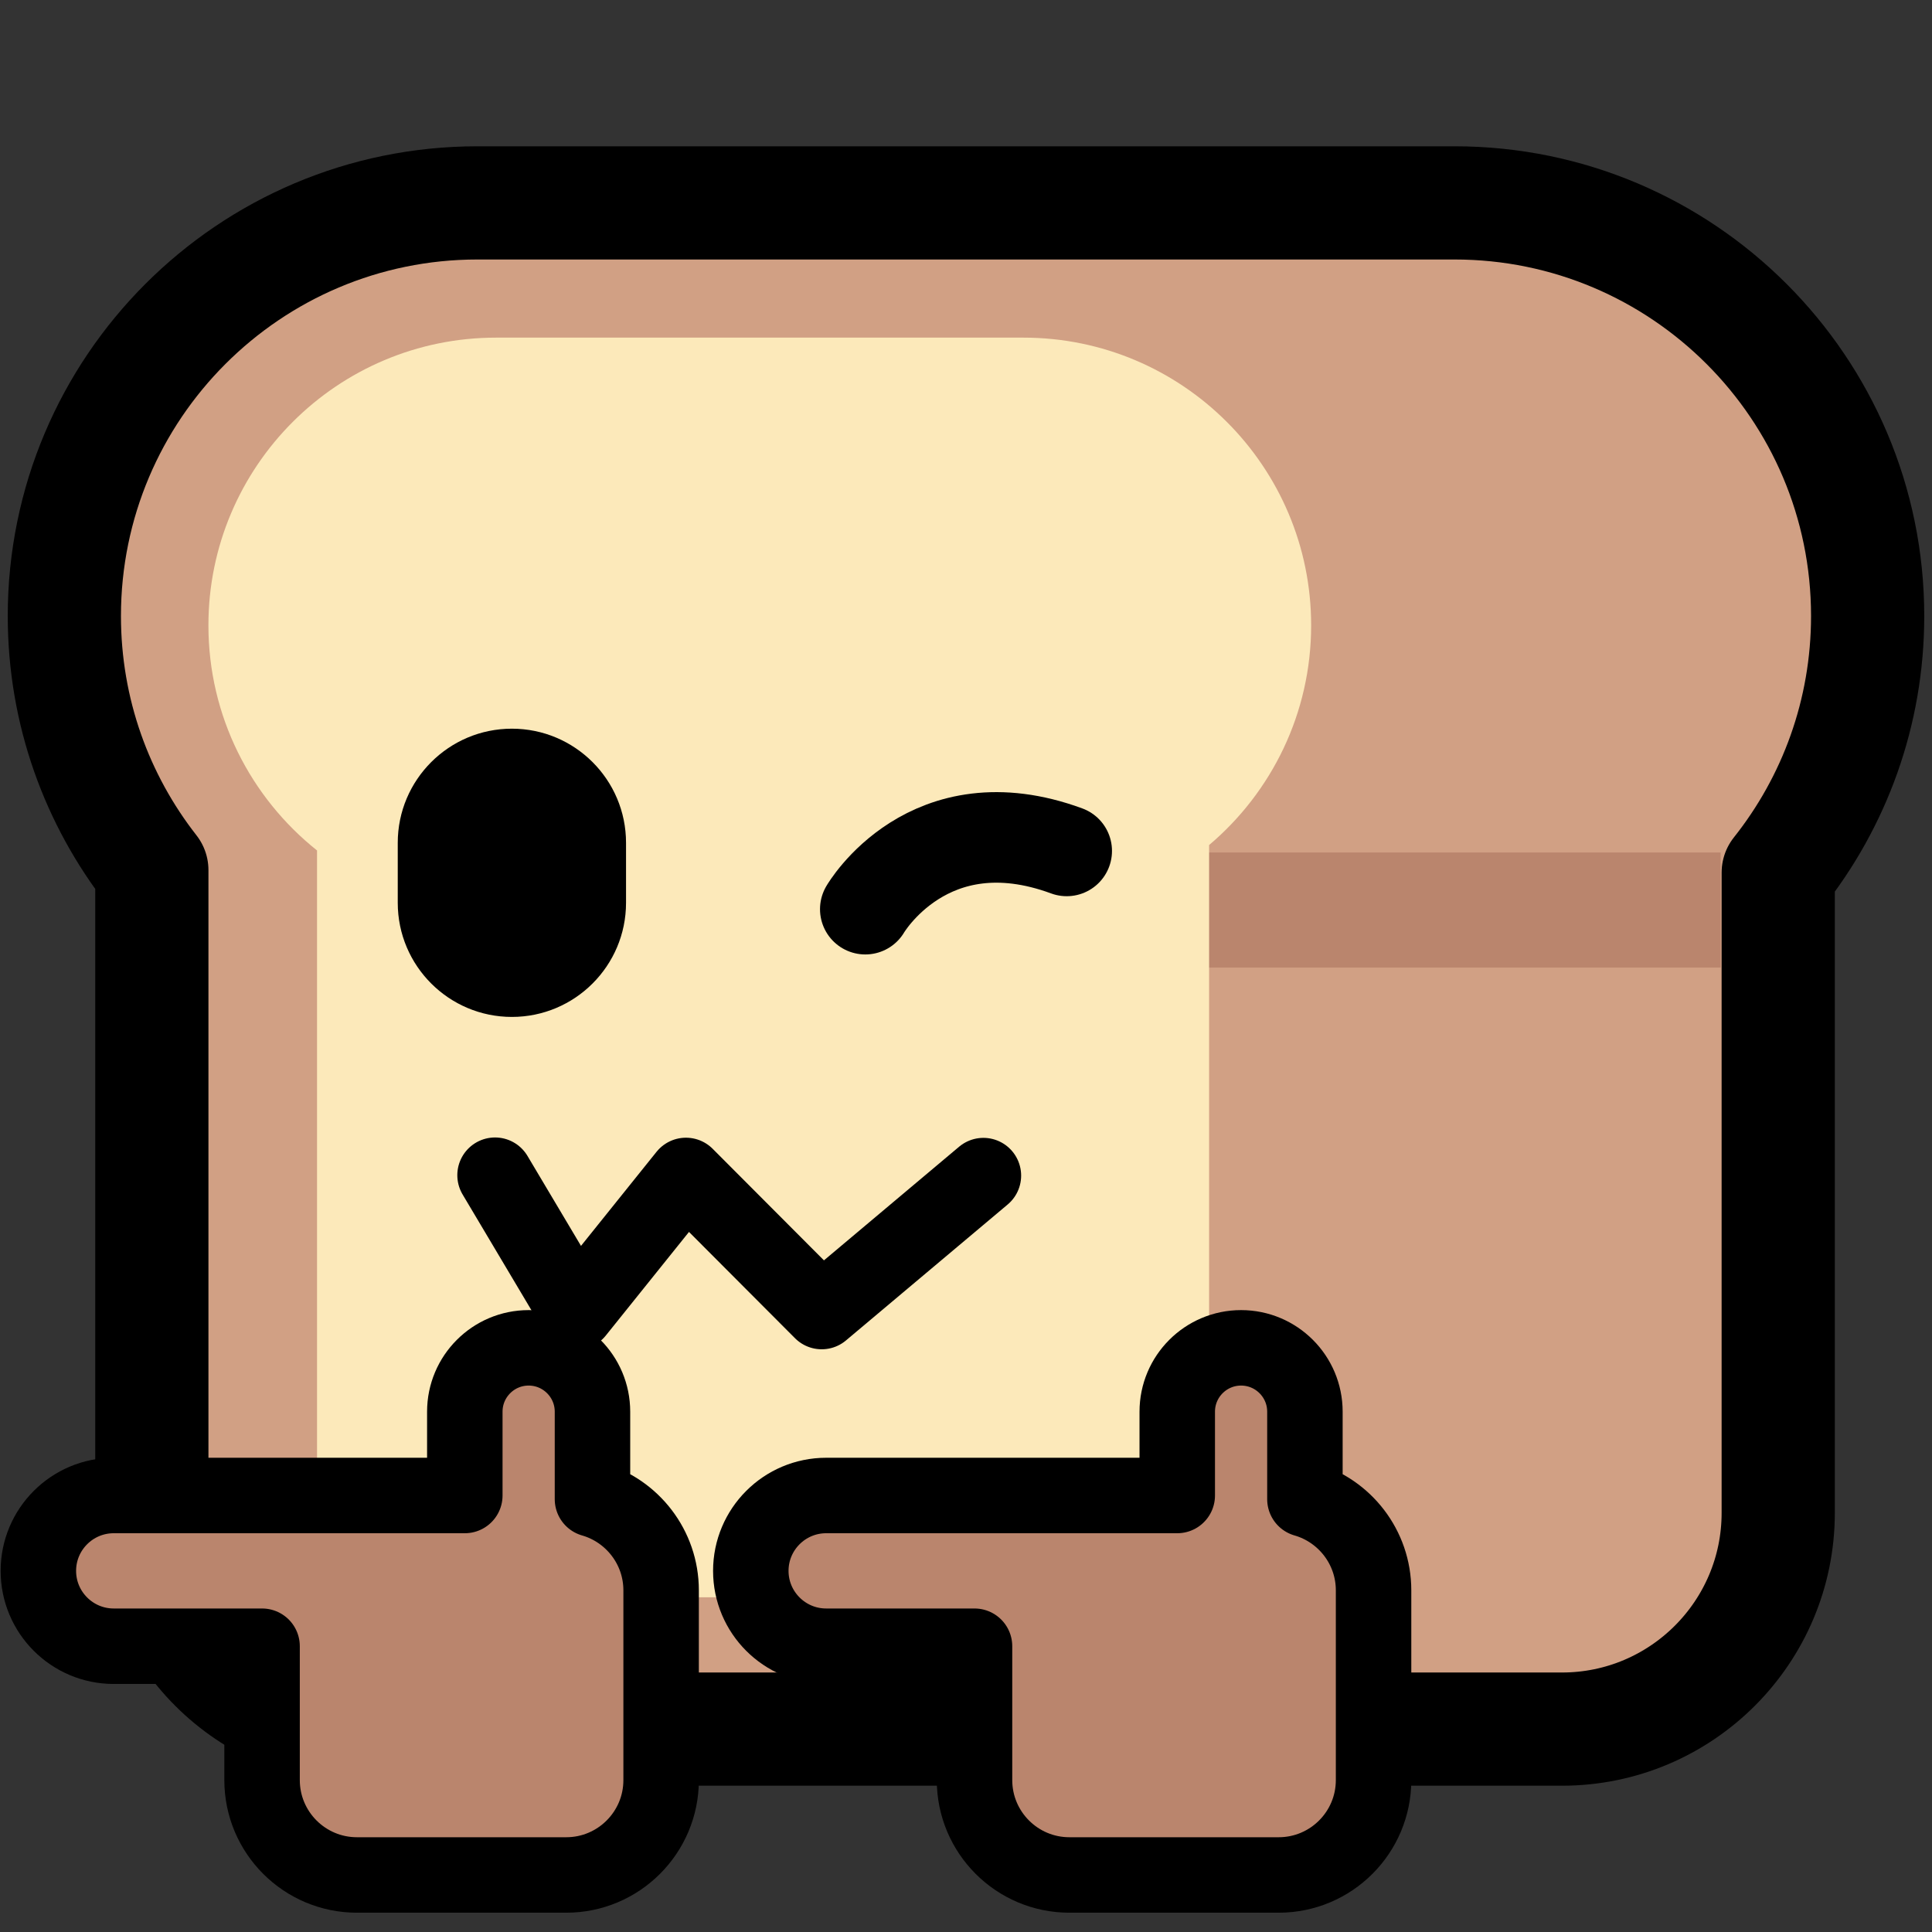 <?xml version="1.0" encoding="UTF-8" standalone="no"?>
<!DOCTYPE svg PUBLIC "-//W3C//DTD SVG 1.1//EN" "http://www.w3.org/Graphics/SVG/1.1/DTD/svg11.dtd">
<svg width="100%" height="100%" viewBox="0 0 256 256" version="1.1" xmlns="http://www.w3.org/2000/svg" xmlns:xlink="http://www.w3.org/1999/xlink" xml:space="preserve" xmlns:serif="http://www.serif.com/" style="fill-rule:evenodd;clip-rule:evenodd;stroke-linecap:round;stroke-linejoin:round;stroke-miterlimit:1.5;">
    <rect x="0" y="0" width="256" height="256" fill="#333333" stroke="none"/>
    <rect id="neobread_fingerguns" x="0" y="0" width="256" height="256" style="fill:none;"/>
    <path id="Crust" d="M192.734,26.885C222.946,26.885 247.473,51.413 247.473,81.624C247.473,94.467 243.041,106.282 235.623,115.623L235.623,200.464C235.623,216.277 222.785,229.115 206.972,229.115L48.771,229.115C32.958,229.115 20.12,216.277 20.12,200.464L20.12,115.297C12.857,106.008 8.527,94.318 8.527,81.624C8.527,51.413 33.054,26.885 63.266,26.885L192.734,26.885Z" style="fill:rgb(209,160,132);stroke:black;stroke-width:15px;"/>
    <rect id="Shadow" x="122.332" y="112.959" width="105.66" height="15.248" style="fill:rgb(186,133,109);"/>
    <path id="Slice" d="M42.009,112.691C33.24,105.704 27.616,94.934 27.616,82.861C27.616,61.82 44.698,44.738 65.738,44.738L135.611,44.738C156.652,44.738 173.734,61.82 173.734,82.861C173.734,94.528 168.481,104.979 160.213,111.974L160.213,196.732C160.213,204.964 153.53,211.647 145.299,211.647L56.924,211.647C48.692,211.647 42.009,204.964 42.009,196.732L42.009,112.691Z" style="fill:rgb(252,233,186);"/>
    <g id="Face">
        <path id="Mouth" d="M65.596,155.72L76.372,173.837L90.892,155.752L108.879,173.787L130.306,155.773" style="fill:none;stroke:black;stroke-width:10px;"/>
        <g id="Eyes">
            <path id="Right-eye" serif:id="Right eye" d="M114.656,120.47C114.656,120.47 123.038,106.011 141.344,112.751" style="fill:none;stroke:black;stroke-width:12px;"/>
            <path id="Left-eye" serif:id="Left eye" d="M82.953,111.678L82.953,119.624C82.953,127.971 76.176,134.748 67.828,134.748C59.481,134.748 52.704,127.971 52.704,119.624L52.704,111.678C52.704,103.331 59.481,96.554 67.828,96.554C76.176,96.554 82.953,103.331 82.953,111.678Z"/>
        </g>
    </g>
    <path id="Right-hand" serif:id="Right hand" d="M129.129,218.133L129.129,235.873C129.129,242.81 134.761,248.443 141.699,248.443L169.435,248.443C176.372,248.443 182.005,242.81 182.005,235.873L182.005,210.732C182.005,204.999 178.159,200.157 172.908,198.648L172.908,187.053C172.908,182.384 169.118,178.595 164.45,178.595C159.782,178.595 155.992,182.384 155.992,187.053L155.992,198.161L109.472,198.161C103.961,198.161 99.486,202.636 99.486,208.147C99.486,213.659 103.961,218.133 109.472,218.133L129.129,218.133Z" style="fill:rgb(186,133,109);stroke:black;stroke-width:10px;"/>
    <path id="Left-hand" serif:id="Left hand" d="M34.726,218.133L34.726,235.873C34.726,242.81 40.359,248.443 47.296,248.443L75.032,248.443C81.97,248.443 87.602,242.81 87.602,235.873L87.602,210.732C87.602,204.999 83.756,200.157 78.506,198.648L78.506,187.053C78.506,182.384 74.716,178.595 70.048,178.595C65.379,178.595 61.59,182.384 61.59,187.053L61.59,198.161L15.069,198.161C9.558,198.161 5.083,202.636 5.083,208.147C5.083,213.659 9.558,218.133 15.069,218.133L34.726,218.133Z" style="fill:rgb(186,133,109);stroke:black;stroke-width:10px;"/>
</svg>

